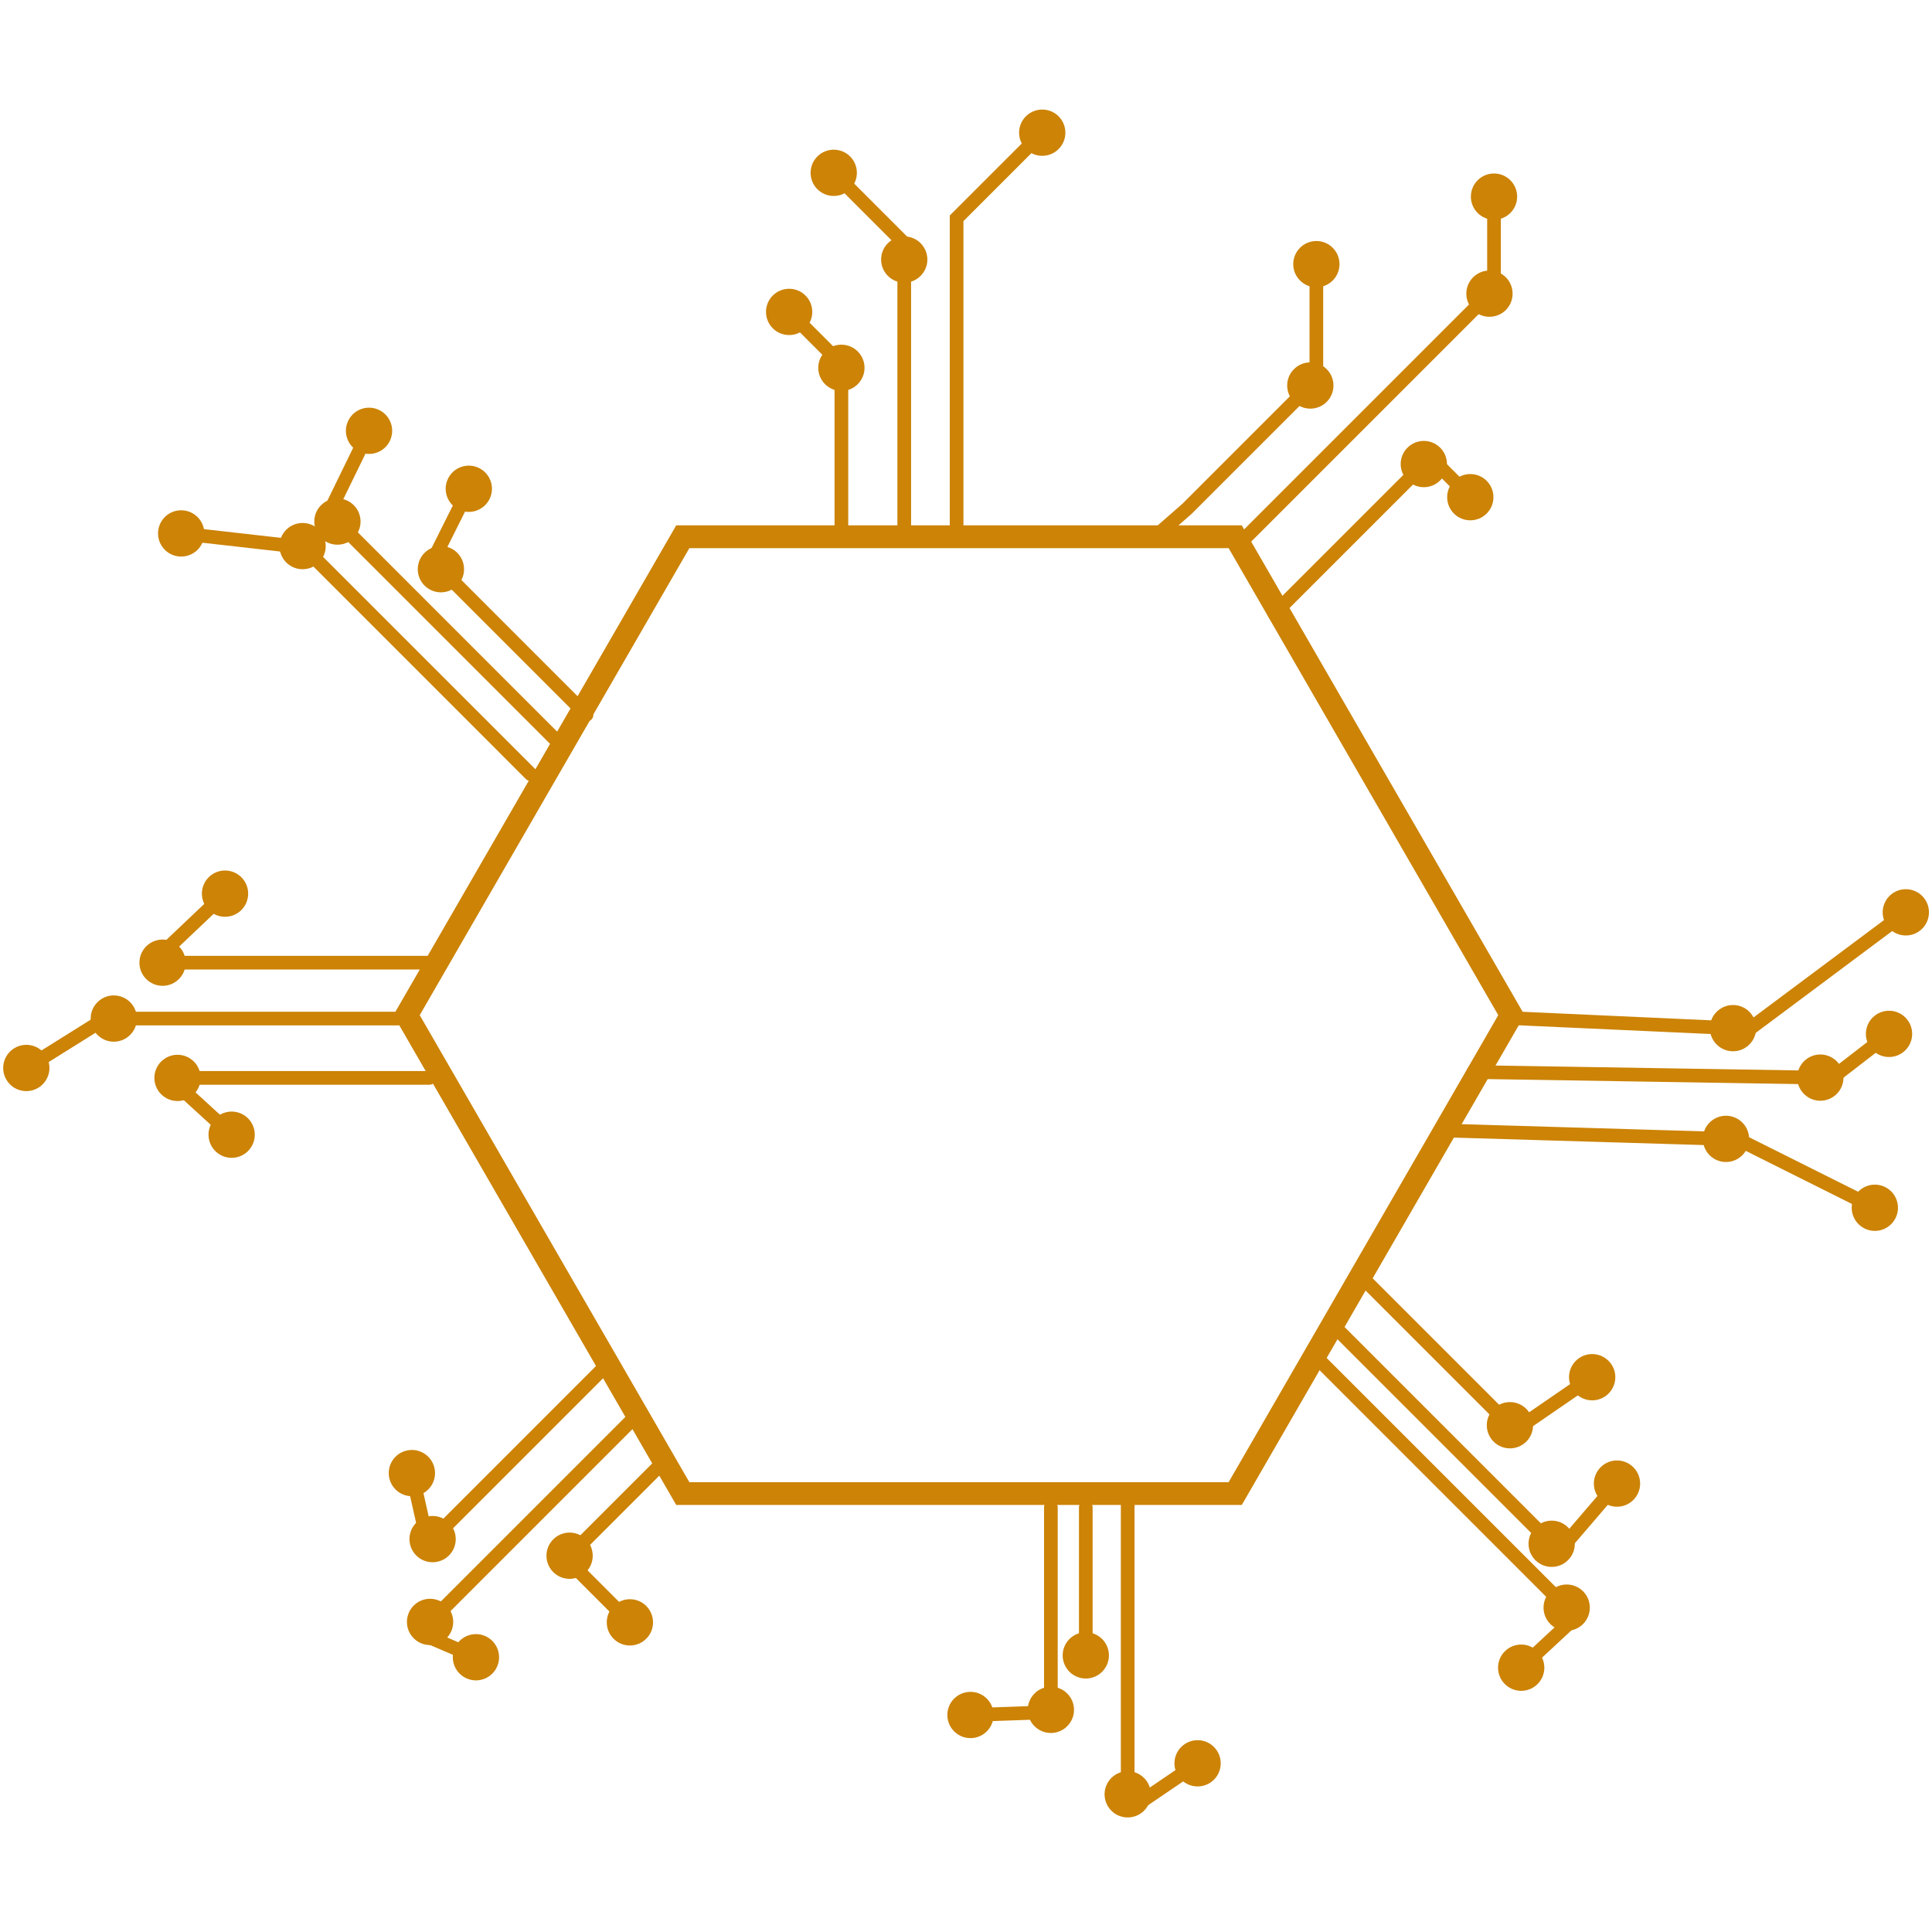 <svg xmlns="http://www.w3.org/2000/svg" xmlns:xlink="http://www.w3.org/1999/xlink" width="500" zoomAndPan="magnify" viewBox="0 0 375 375" height="500" preserveAspectRatio="xMidYMid meet" version="1.0"><path fill="#cc8306" d="M 241.031 292.113 L 131.254 292.113 L 76.363 197.043 L 131.254 101.973 L 241.031 101.973 L 295.922 197.043 Z M 133.805 287.688 L 238.477 287.688 L 290.812 197.043 L 238.477 106.395 L 133.805 106.395 L 81.469 197.043 Z M 133.805 287.688 " fill-opacity="1" fill-rule="nonzero"/><path fill="#cc8306" d="M 336.602 200.902 C 336.602 200.902 336.562 200.902 336.539 200.902 L 292.016 198.883 C 291.281 198.848 290.715 198.227 290.75 197.496 C 290.785 196.766 291.406 196.195 292.133 196.23 L 336.66 198.254 C 337.395 198.289 337.961 198.91 337.926 199.637 C 337.895 200.352 337.305 200.902 336.598 200.902 Z M 336.602 200.902 " fill-opacity="1" fill-rule="nonzero"/><path fill="#cc8306" d="M 336.172 204.047 C 338.648 204.16 340.75 202.242 340.863 199.766 C 340.973 197.289 339.059 195.188 336.578 195.078 C 334.102 194.969 332 196.883 331.891 199.359 C 331.781 201.836 333.695 203.938 336.172 204.047 Z M 336.172 204.047 " fill-opacity="1" fill-rule="nonzero"/><path fill="#cc8306" d="M 353.555 210.492 L 353.531 210.492 L 285.949 209.406 C 285.215 209.391 284.633 208.789 284.645 208.055 C 284.66 207.332 285.246 206.75 285.973 206.75 L 285.996 206.75 L 353.574 207.84 C 354.309 207.852 354.895 208.453 354.879 209.188 C 354.867 209.914 354.277 210.492 353.555 210.492 Z M 353.555 210.492 " fill-opacity="1" fill-rule="nonzero"/><path fill="#cc8306" d="M 357.223 206.93 C 357.367 207.188 357.488 207.453 357.582 207.734 C 357.676 208.016 357.742 208.301 357.781 208.594 C 357.816 208.883 357.824 209.18 357.805 209.473 C 357.785 209.766 357.738 210.055 357.66 210.34 C 357.582 210.625 357.477 210.898 357.348 211.164 C 357.215 211.426 357.059 211.676 356.879 211.91 C 356.699 212.141 356.496 212.355 356.273 212.551 C 356.055 212.742 355.812 212.914 355.559 213.059 C 355.301 213.207 355.035 213.328 354.754 213.422 C 354.477 213.516 354.191 213.578 353.898 213.617 C 353.605 213.656 353.312 213.664 353.016 213.645 C 352.723 213.621 352.434 213.574 352.148 213.496 C 351.863 213.418 351.59 213.316 351.328 213.184 C 351.062 213.055 350.812 212.898 350.582 212.715 C 350.348 212.535 350.133 212.336 349.941 212.113 C 349.746 211.891 349.578 211.652 349.43 211.395 C 349.285 211.141 349.164 210.871 349.07 210.594 C 348.977 210.312 348.91 210.027 348.871 209.734 C 348.836 209.441 348.828 209.148 348.848 208.855 C 348.867 208.562 348.914 208.273 348.992 207.988 C 349.07 207.703 349.176 207.43 349.305 207.164 C 349.438 206.898 349.594 206.652 349.773 206.418 C 349.953 206.184 350.156 205.973 350.375 205.777 C 350.598 205.586 350.84 205.414 351.094 205.27 C 351.352 205.121 351.617 205 351.898 204.906 C 352.176 204.812 352.461 204.746 352.754 204.711 C 353.047 204.672 353.34 204.664 353.633 204.684 C 353.93 204.703 354.219 204.754 354.504 204.832 C 354.785 204.906 355.062 205.012 355.324 205.145 C 355.59 205.273 355.836 205.43 356.07 205.609 C 356.305 205.789 356.52 205.992 356.711 206.215 C 356.906 206.438 357.074 206.676 357.223 206.93 Z M 357.223 206.93 " fill-opacity="1" fill-rule="nonzero"/><path fill="#cc8306" d="M 335.234 222.391 C 335.234 222.391 335.207 222.391 335.195 222.391 L 281.867 220.797 C 281.133 220.773 280.559 220.164 280.578 219.43 C 280.602 218.715 281.191 218.145 281.906 218.145 C 281.922 218.145 281.934 218.145 281.945 218.145 L 335.273 219.734 C 336.008 219.758 336.586 220.367 336.562 221.102 C 336.539 221.82 335.953 222.391 335.234 222.391 Z M 335.234 222.391 " fill-opacity="1" fill-rule="nonzero"/><path fill="#cc8306" d="M 334.875 225.543 C 337.355 225.617 339.426 223.668 339.5 221.191 C 339.574 218.715 337.625 216.645 335.148 216.566 C 332.668 216.492 330.598 218.445 330.523 220.922 C 330.449 223.398 332.398 225.469 334.875 225.543 Z M 334.875 225.543 " fill-opacity="1" fill-rule="nonzero"/><path fill="#cc8306" d="M 338.543 201.828 C 338.141 201.828 337.738 201.641 337.477 201.293 C 337.039 200.703 337.16 199.871 337.746 199.434 L 369.305 175.883 C 369.895 175.445 370.727 175.562 371.164 176.152 C 371.602 176.742 371.484 177.574 370.895 178.012 L 339.336 201.562 C 339.098 201.738 338.816 201.828 338.543 201.828 Z M 338.543 201.828 " fill-opacity="1" fill-rule="nonzero"/><path fill="#cc8306" d="M 372.605 180.684 C 374.594 179.199 375.004 176.387 373.52 174.395 C 372.035 172.41 369.223 172 367.23 173.484 C 365.246 174.969 364.836 177.781 366.32 179.77 C 367.801 181.758 370.617 182.168 372.605 180.684 Z M 372.605 180.684 " fill-opacity="1" fill-rule="nonzero"/><path fill="#cc8306" d="M 355.301 210.777 C 354.902 210.777 354.508 210.602 354.25 210.258 C 353.801 209.68 353.906 208.844 354.488 208.398 L 366.02 199.488 C 366.598 199.043 367.434 199.148 367.883 199.727 C 368.328 200.305 368.223 201.141 367.645 201.59 L 356.109 210.5 C 355.867 210.684 355.586 210.777 355.301 210.777 Z M 355.301 210.777 " fill-opacity="1" fill-rule="nonzero"/><path fill="#cc8306" d="M 369.402 204.23 C 371.367 202.711 371.727 199.895 370.215 197.93 C 368.695 195.965 365.879 195.609 363.914 197.121 C 361.949 198.637 361.59 201.457 363.105 203.422 C 364.617 205.383 367.441 205.742 369.402 204.23 Z M 369.402 204.23 " fill-opacity="1" fill-rule="nonzero"/><path fill="#cc8306" d="M 364.105 235.855 C 363.906 235.855 363.703 235.812 363.512 235.715 L 336.426 222.168 C 335.77 221.84 335.504 221.043 335.832 220.387 C 336.16 219.73 336.957 219.465 337.613 219.793 L 364.703 233.34 C 365.355 233.664 365.621 234.461 365.293 235.121 C 365.059 235.586 364.59 235.855 364.105 235.855 Z M 364.105 235.855 " fill-opacity="1" fill-rule="nonzero"/><path fill="#cc8306" d="M 361.898 238.441 C 364.113 239.555 366.812 238.652 367.922 236.434 C 369.031 234.219 368.129 231.52 365.914 230.41 C 363.699 229.301 361 230.203 359.887 232.418 C 358.777 234.633 359.68 237.332 361.898 238.441 Z M 361.898 238.441 " fill-opacity="1" fill-rule="nonzero"/><path fill="#cc8306" d="M 241.121 106.863 L 239.895 106.863 C 239.16 106.863 238.566 106.27 238.566 105.535 C 238.566 104.801 239.16 104.211 239.895 104.211 L 240.023 104.211 L 288.332 55.902 C 288.848 55.383 289.688 55.383 290.207 55.902 C 290.723 56.418 290.723 57.262 290.207 57.777 Z M 241.121 106.863 " fill-opacity="1" fill-rule="nonzero"/><path fill="#cc8306" d="M 292.281 60.176 C 294.031 58.422 294.031 55.578 292.281 53.824 C 290.527 52.07 287.684 52.07 285.93 53.824 C 284.176 55.574 284.176 58.418 285.93 60.176 C 287.68 61.926 290.523 61.926 292.281 60.176 Z M 292.281 60.176 " fill-opacity="1" fill-rule="nonzero"/><path fill="#cc8306" d="M 247.348 120.418 C 247.008 120.418 246.668 120.289 246.41 120.027 C 245.895 119.512 245.895 118.672 246.41 118.152 L 275.586 88.98 C 276.102 88.461 276.945 88.461 277.461 88.98 C 277.98 89.496 277.98 90.336 277.461 90.855 L 248.285 120.027 C 248.027 120.289 247.688 120.418 247.348 120.418 Z M 247.348 120.418 " fill-opacity="1" fill-rule="nonzero"/><path fill="#cc8306" d="M 279.539 93.246 C 281.293 91.496 281.293 88.652 279.539 86.895 C 277.789 85.141 274.945 85.145 273.188 86.895 C 271.43 88.648 271.438 91.492 273.188 93.246 C 274.941 95.004 277.785 95 279.539 93.246 Z M 279.539 93.246 " fill-opacity="1" fill-rule="nonzero"/><path fill="#cc8306" d="M 224.98 104.828 C 224.613 104.828 224.242 104.676 223.984 104.379 C 223.5 103.824 223.559 102.988 224.105 102.508 L 229.496 97.789 L 253.555 73.73 C 254.074 73.211 254.914 73.211 255.43 73.73 C 255.949 74.246 255.949 75.09 255.43 75.605 L 231.277 99.754 L 225.855 104.496 C 225.602 104.719 225.293 104.824 224.98 104.824 Z M 224.98 104.828 " fill-opacity="1" fill-rule="nonzero"/><path fill="#cc8306" d="M 257.512 78.004 C 259.262 76.25 259.262 73.406 257.512 71.652 C 255.758 69.895 252.914 69.898 251.156 71.652 C 249.402 73.402 249.406 76.246 251.156 78.004 C 252.91 79.758 255.754 79.754 257.512 78.004 Z M 257.512 78.004 " fill-opacity="1" fill-rule="nonzero"/><path fill="#cc8306" d="M 255.508 73.895 C 254.773 73.895 254.18 73.301 254.18 72.566 L 254.18 51.047 C 254.18 50.312 254.773 49.719 255.508 49.719 C 256.242 49.719 256.832 50.312 256.832 51.047 L 256.832 72.566 C 256.832 73.301 256.242 73.895 255.508 73.895 Z M 255.508 73.895 " fill-opacity="1" fill-rule="nonzero"/><path fill="#cc8306" d="M 259.996 51.27 C 259.996 48.789 257.984 46.781 255.508 46.781 C 253.027 46.781 251.016 48.793 251.016 51.27 C 251.016 53.746 253.027 55.762 255.508 55.762 C 257.984 55.762 259.996 53.746 259.996 51.27 Z M 259.996 51.27 " fill-opacity="1" fill-rule="nonzero"/><path fill="#cc8306" d="M 289.984 54.879 C 289.25 54.879 288.656 54.289 288.656 53.555 L 288.656 37.941 C 288.656 37.207 289.25 36.613 289.984 36.613 C 290.719 36.613 291.312 37.207 291.312 37.941 L 291.312 53.555 C 291.312 54.289 290.719 54.879 289.984 54.879 Z M 289.984 54.879 " fill-opacity="1" fill-rule="nonzero"/><path fill="#cc8306" d="M 294.477 38.164 C 294.477 35.68 292.461 33.672 289.984 33.672 C 287.508 33.672 285.496 35.688 285.496 38.164 C 285.496 40.641 287.508 42.652 289.984 42.652 C 292.461 42.652 294.477 40.641 294.477 38.164 Z M 294.477 38.164 " fill-opacity="1" fill-rule="nonzero"/><path fill="#cc8306" d="M 285.543 97.988 C 285.203 97.988 284.863 97.863 284.605 97.602 L 277.828 90.824 C 277.312 90.305 277.312 89.465 277.828 88.949 C 278.348 88.43 279.188 88.43 279.703 88.949 L 286.48 95.727 C 287 96.242 287 97.082 286.48 97.602 C 286.219 97.863 285.883 97.988 285.543 97.988 Z M 285.543 97.988 " fill-opacity="1" fill-rule="nonzero"/><path fill="#cc8306" d="M 282.207 99.68 C 283.961 101.43 286.805 101.43 288.559 99.68 C 290.312 97.93 290.312 95.082 288.559 93.328 C 286.809 91.574 283.965 91.574 282.207 93.328 C 280.457 95.078 280.457 97.922 282.207 99.68 Z M 282.207 99.68 " fill-opacity="1" fill-rule="nonzero"/><path fill="#cc8306" d="M 175.512 105.504 C 174.777 105.504 174.184 104.914 174.184 104.18 L 174.184 50.148 C 174.184 49.414 174.777 48.82 175.512 48.82 C 176.246 48.82 176.84 49.414 176.84 50.148 L 176.84 104.18 C 176.84 104.914 176.246 105.504 175.512 105.504 Z M 175.512 105.504 " fill-opacity="1" fill-rule="nonzero"/><path fill="#cc8306" d="M 180 50.379 C 180 47.895 177.988 45.887 175.512 45.887 C 173.035 45.887 171.023 47.898 171.023 50.379 C 171.023 52.855 173.035 54.867 175.512 54.867 C 177.988 54.867 180 52.855 180 50.379 Z M 180 50.379 " fill-opacity="1" fill-rule="nonzero"/><path fill="#cc8306" d="M 163.316 104.828 C 162.582 104.828 161.988 104.234 161.988 103.5 L 161.988 71.168 C 161.988 70.434 162.582 69.84 163.316 69.84 C 164.051 69.84 164.641 70.434 164.641 71.168 L 164.641 103.5 C 164.641 104.234 164.051 104.828 163.316 104.828 Z M 163.316 104.828 " fill-opacity="1" fill-rule="nonzero"/><path fill="#cc8306" d="M 167.805 71.395 C 167.805 68.914 165.793 66.902 163.316 66.902 C 160.84 66.902 158.824 68.918 158.824 71.395 C 158.824 73.871 160.84 75.883 163.316 75.883 C 165.793 75.883 167.805 73.871 167.805 71.395 Z M 167.805 71.395 " fill-opacity="1" fill-rule="nonzero"/><path fill="#cc8306" d="M 185.676 104.152 C 184.941 104.152 184.352 103.559 184.352 102.824 L 184.352 41.824 L 201.52 24.656 C 202.035 24.141 202.875 24.141 203.395 24.656 C 203.91 25.176 203.91 26.016 203.395 26.531 L 187.004 42.922 L 187.004 102.824 C 187.004 103.559 186.41 104.152 185.676 104.152 Z M 185.676 104.152 " fill-opacity="1" fill-rule="nonzero"/><path fill="#cc8306" d="M 205.473 28.93 C 207.227 27.18 207.227 24.336 205.473 22.578 C 203.723 20.828 200.879 20.828 199.121 22.578 C 197.371 24.332 197.371 27.176 199.121 28.93 C 200.871 30.684 203.719 30.684 205.473 28.93 Z M 205.473 28.93 " fill-opacity="1" fill-rule="nonzero"/><path fill="#cc8306" d="M 175.059 48.102 C 174.719 48.102 174.379 47.977 174.121 47.715 L 160.73 34.324 C 160.215 33.805 160.215 32.965 160.73 32.449 C 161.25 31.93 162.09 31.93 162.609 32.449 L 176 45.84 C 176.516 46.355 176.516 47.195 176 47.715 C 175.738 47.977 175.402 48.102 175.059 48.102 Z M 175.059 48.102 " fill-opacity="1" fill-rule="nonzero"/><path fill="#cc8306" d="M 165.004 30.367 C 163.254 28.617 160.41 28.617 158.652 30.367 C 156.902 32.121 156.902 34.965 158.652 36.723 C 160.406 38.473 163.25 38.473 165.004 36.723 C 166.758 34.969 166.758 32.125 165.004 30.367 Z M 165.004 30.367 " fill-opacity="1" fill-rule="nonzero"/><path fill="#cc8306" d="M 161.754 70.449 C 161.414 70.449 161.074 70.32 160.816 70.059 L 152.078 61.32 C 151.562 60.805 151.562 59.965 152.078 59.445 C 152.598 58.93 153.438 58.93 153.953 59.445 L 162.691 68.184 C 163.211 68.699 163.211 69.539 162.691 70.059 C 162.43 70.32 162.094 70.449 161.754 70.449 Z M 161.754 70.449 " fill-opacity="1" fill-rule="nonzero"/><path fill="#cc8306" d="M 156.348 57.367 C 154.598 55.613 151.75 55.613 149.996 57.367 C 148.242 59.117 148.242 61.961 149.996 63.719 C 151.746 65.473 154.594 65.473 156.348 63.719 C 158.102 61.969 158.102 59.121 156.348 57.367 Z M 156.348 57.367 " fill-opacity="1" fill-rule="nonzero"/><path fill="#cc8306" d="M 77.246 199.027 L 21.867 199.027 C 21.133 199.027 20.539 198.434 20.539 197.699 C 20.539 196.965 21.133 196.375 21.867 196.375 L 77.25 196.375 C 77.984 196.375 78.578 196.965 78.578 197.699 C 78.578 198.434 77.984 199.027 77.25 199.027 Z M 77.246 199.027 " fill-opacity="1" fill-rule="nonzero"/><path fill="#cc8306" d="M 22.086 193.211 C 19.605 193.211 17.598 195.223 17.598 197.699 C 17.598 200.18 19.609 202.191 22.086 202.191 C 24.566 202.191 26.578 200.18 26.578 197.699 C 26.578 195.223 24.566 193.211 22.086 193.211 Z M 22.086 193.211 " fill-opacity="1" fill-rule="nonzero"/><path fill="#cc8306" d="M 83.348 210.547 L 34.23 210.547 C 33.496 210.547 32.902 209.953 32.902 209.219 C 32.902 208.484 33.496 207.895 34.23 207.895 L 83.348 207.895 C 84.082 207.895 84.676 208.484 84.676 209.219 C 84.676 209.953 84.082 210.547 83.348 210.547 Z M 83.348 210.547 " fill-opacity="1" fill-rule="nonzero"/><path fill="#cc8306" d="M 34.457 204.73 C 31.977 204.73 29.965 206.742 29.965 209.219 C 29.965 211.699 31.98 213.711 34.457 213.711 C 36.934 213.711 38.945 211.699 38.945 209.219 C 38.945 206.742 36.934 204.73 34.457 204.73 Z M 34.457 204.73 " fill-opacity="1" fill-rule="nonzero"/><path fill="#cc8306" d="M 84.023 188.184 L 31.332 188.184 C 30.598 188.184 30.008 187.594 30.008 186.859 C 30.008 186.125 30.598 185.531 31.332 185.531 L 84.027 185.531 C 84.762 185.531 85.355 186.125 85.355 186.859 C 85.355 187.594 84.762 188.184 84.027 188.184 Z M 84.023 188.184 " fill-opacity="1" fill-rule="nonzero"/><path fill="#cc8306" d="M 31.555 182.367 C 29.074 182.367 27.062 184.379 27.062 186.859 C 27.062 189.336 29.078 191.348 31.555 191.348 C 34.031 191.348 36.043 189.336 36.043 186.859 C 36.043 184.379 34.031 182.367 31.555 182.367 Z M 31.555 182.367 " fill-opacity="1" fill-rule="nonzero"/><path fill="#cc8306" d="M 83.809 300.223 C 83.469 300.223 83.125 300.094 82.871 299.832 C 82.352 299.312 82.352 298.473 82.871 297.957 L 116.973 263.852 C 117.488 263.336 118.332 263.336 118.848 263.852 C 119.367 264.371 119.367 265.211 118.848 265.73 L 84.746 299.832 C 84.484 300.094 84.148 300.223 83.809 300.223 Z M 83.809 300.223 " fill-opacity="1" fill-rule="nonzero"/><path fill="#cc8306" d="M 80.789 295.562 C 79.039 297.312 79.039 300.16 80.789 301.914 C 82.543 303.668 85.387 303.668 87.145 301.914 C 88.898 300.164 88.895 297.32 87.145 295.562 C 85.391 293.812 82.547 293.812 80.789 295.562 Z M 80.789 295.562 " fill-opacity="1" fill-rule="nonzero"/><path fill="#cc8306" d="M 83.312 316.301 C 82.973 316.301 82.633 316.172 82.375 315.91 C 81.855 315.395 81.855 314.555 82.375 314.035 L 121.715 274.695 C 122.23 274.18 123.074 274.18 123.59 274.695 C 124.109 275.215 124.109 276.055 123.59 276.57 L 84.25 315.91 C 83.988 316.172 83.652 316.301 83.312 316.301 Z M 83.312 316.301 " fill-opacity="1" fill-rule="nonzero"/><path fill="#cc8306" d="M 80.301 311.637 C 78.547 313.391 78.547 316.234 80.301 317.992 C 82.051 319.746 84.895 319.742 86.652 317.992 C 88.41 316.238 88.402 313.395 86.652 311.637 C 84.898 309.883 82.055 309.887 80.301 311.637 Z M 80.301 311.637 " fill-opacity="1" fill-rule="nonzero"/><path fill="#cc8306" d="M 110.398 303.445 C 110.059 303.445 109.719 303.316 109.461 303.055 C 108.941 302.539 108.941 301.699 109.461 301.18 L 127.137 283.504 C 127.656 282.984 128.496 282.984 129.016 283.504 C 129.531 284.02 129.531 284.863 129.016 285.379 L 111.336 303.055 C 111.074 303.316 110.738 303.445 110.398 303.445 Z M 110.398 303.445 " fill-opacity="1" fill-rule="nonzero"/><path fill="#cc8306" d="M 107.383 298.789 C 105.629 300.539 105.629 303.383 107.383 305.141 C 109.133 306.891 111.977 306.891 113.734 305.141 C 115.492 303.387 115.484 300.543 113.734 298.789 C 111.98 297.035 109.137 297.035 107.383 298.789 Z M 107.383 298.789 " fill-opacity="1" fill-rule="nonzero"/><path fill="#cc8306" d="M 203.973 333.434 C 203.238 333.434 202.648 332.84 202.648 332.105 L 202.648 292.578 C 202.648 291.844 203.238 291.25 203.973 291.25 C 204.707 291.25 205.301 291.844 205.301 292.578 L 205.301 332.105 C 205.301 332.84 204.707 333.434 203.973 333.434 Z M 203.973 333.434 " fill-opacity="1" fill-rule="nonzero"/><path fill="#cc8306" d="M 199.484 331.883 C 199.484 334.363 201.496 336.371 203.973 336.371 C 206.453 336.371 208.465 334.359 208.465 331.883 C 208.465 329.402 206.453 327.391 203.973 327.391 C 201.496 327.391 199.484 329.402 199.484 331.883 Z M 199.484 331.883 " fill-opacity="1" fill-rule="nonzero"/><path fill="#cc8306" d="M 210.75 322.844 C 210.016 322.844 209.426 322.25 209.426 321.516 L 209.426 292.578 C 209.426 291.844 210.016 291.25 210.75 291.25 C 211.484 291.25 212.078 291.844 212.078 292.578 L 212.078 321.516 C 212.078 322.25 211.484 322.844 210.75 322.844 Z M 210.75 322.844 " fill-opacity="1" fill-rule="nonzero"/><path fill="#cc8306" d="M 213.113 317.488 C 213.363 317.645 213.598 317.824 213.812 318.023 C 214.027 318.223 214.223 318.445 214.395 318.684 C 214.566 318.922 214.715 319.176 214.836 319.445 C 214.957 319.715 215.055 319.992 215.121 320.277 C 215.188 320.566 215.227 320.855 215.238 321.148 C 215.25 321.445 215.23 321.738 215.184 322.027 C 215.137 322.32 215.062 322.602 214.957 322.879 C 214.855 323.156 214.727 323.418 214.57 323.668 C 214.414 323.922 214.238 324.152 214.035 324.371 C 213.836 324.586 213.617 324.781 213.375 324.953 C 213.137 325.125 212.883 325.273 212.617 325.395 C 212.348 325.516 212.07 325.613 211.781 325.68 C 211.496 325.746 211.203 325.785 210.91 325.797 C 210.617 325.809 210.324 325.789 210.031 325.742 C 209.742 325.695 209.457 325.617 209.18 325.516 C 208.906 325.414 208.641 325.285 208.391 325.129 C 208.141 324.973 207.906 324.797 207.691 324.594 C 207.477 324.395 207.281 324.172 207.109 323.934 C 206.938 323.695 206.789 323.441 206.668 323.172 C 206.543 322.906 206.449 322.629 206.383 322.34 C 206.312 322.055 206.273 321.762 206.266 321.469 C 206.254 321.172 206.273 320.879 206.32 320.59 C 206.367 320.297 206.441 320.016 206.543 319.738 C 206.648 319.461 206.777 319.199 206.934 318.949 C 207.086 318.699 207.266 318.465 207.465 318.25 C 207.668 318.031 207.887 317.84 208.125 317.668 C 208.367 317.492 208.617 317.348 208.887 317.223 C 209.156 317.102 209.434 317.008 209.719 316.938 C 210.008 316.871 210.297 316.832 210.594 316.82 C 210.887 316.812 211.18 316.828 211.473 316.879 C 211.762 316.926 212.047 317 212.32 317.102 C 212.598 317.207 212.863 317.336 213.113 317.488 Z M 213.113 317.488 " fill-opacity="1" fill-rule="nonzero"/><path fill="#cc8306" d="M 218.883 349.828 C 218.148 349.828 217.555 349.234 217.555 348.5 L 217.555 291.895 C 217.555 291.16 218.148 290.566 218.883 290.566 C 219.617 290.566 220.211 291.16 220.211 291.895 L 220.211 348.5 C 220.211 349.234 219.617 349.828 218.883 349.828 Z M 218.883 349.828 " fill-opacity="1" fill-rule="nonzero"/><path fill="#cc8306" d="M 223.035 346.559 C 223.148 346.832 223.23 347.113 223.289 347.402 C 223.348 347.691 223.375 347.98 223.375 348.277 C 223.375 348.57 223.348 348.863 223.289 349.152 C 223.23 349.441 223.148 349.723 223.035 349.996 C 222.922 350.266 222.785 350.527 222.621 350.77 C 222.457 351.016 222.27 351.242 222.062 351.453 C 221.852 351.66 221.625 351.848 221.379 352.012 C 221.137 352.176 220.875 352.312 220.605 352.426 C 220.332 352.539 220.051 352.621 219.762 352.68 C 219.473 352.738 219.18 352.766 218.887 352.766 C 218.59 352.766 218.301 352.738 218.012 352.68 C 217.723 352.621 217.441 352.539 217.168 352.426 C 216.895 352.312 216.637 352.176 216.391 352.012 C 216.145 351.848 215.918 351.66 215.711 351.453 C 215.504 351.242 215.316 351.016 215.152 350.77 C 214.988 350.527 214.852 350.266 214.738 349.996 C 214.625 349.723 214.539 349.441 214.48 349.152 C 214.426 348.863 214.395 348.57 214.395 348.277 C 214.395 347.98 214.426 347.691 214.48 347.402 C 214.539 347.113 214.625 346.832 214.738 346.559 C 214.852 346.285 214.988 346.027 215.152 345.781 C 215.316 345.535 215.504 345.309 215.711 345.102 C 215.918 344.895 216.145 344.707 216.391 344.543 C 216.637 344.379 216.895 344.242 217.168 344.129 C 217.441 344.016 217.723 343.93 218.012 343.871 C 218.301 343.816 218.59 343.785 218.887 343.785 C 219.18 343.785 219.473 343.816 219.762 343.871 C 220.051 343.93 220.332 344.016 220.605 344.129 C 220.875 344.242 221.137 344.379 221.379 344.543 C 221.625 344.707 221.852 344.895 222.062 345.102 C 222.27 345.309 222.457 345.535 222.621 345.781 C 222.781 346.027 222.922 346.285 223.035 346.559 Z M 223.035 346.559 " fill-opacity="1" fill-rule="nonzero"/><path fill="#cc8306" d="M 304.25 313.531 C 303.91 313.531 303.57 313.402 303.312 313.141 L 254.543 264.371 C 254.023 263.852 254.023 263.012 254.543 262.496 C 255.059 261.977 255.898 261.977 256.418 262.496 L 305.188 311.266 C 305.707 311.785 305.707 312.625 305.188 313.141 C 304.93 313.402 304.594 313.531 304.25 313.531 Z M 304.25 313.531 " fill-opacity="1" fill-rule="nonzero"/><path fill="#cc8306" d="M 300.914 315.223 C 302.668 316.973 305.512 316.973 307.27 315.223 C 309.023 313.469 309.02 310.625 307.27 308.867 C 305.516 307.113 302.672 307.117 300.914 308.867 C 299.16 310.621 299.164 313.465 300.914 315.223 Z M 300.914 315.223 " fill-opacity="1" fill-rule="nonzero"/><path fill="#cc8306" d="M 301.336 301.133 C 300.996 301.133 300.656 301.004 300.398 300.742 L 258.605 258.953 C 258.09 258.434 258.09 257.594 258.605 257.074 C 259.125 256.559 259.965 256.559 260.484 257.074 L 302.273 298.867 C 302.793 299.383 302.793 300.227 302.273 300.742 C 302.012 301.004 301.676 301.133 301.336 301.133 Z M 301.336 301.133 " fill-opacity="1" fill-rule="nonzero"/><path fill="#cc8306" d="M 298.004 302.82 C 299.758 304.574 302.602 304.574 304.355 302.82 C 306.113 301.07 306.109 298.227 304.355 296.469 C 302.605 294.715 299.762 294.719 298.004 296.469 C 296.25 298.223 296.254 301.066 298.004 302.82 Z M 298.004 302.82 " fill-opacity="1" fill-rule="nonzero"/><path fill="#cc8306" d="M 293.234 278.125 C 292.895 278.125 292.555 277.996 292.297 277.734 L 262.672 248.109 C 262.156 247.59 262.156 246.75 262.672 246.234 C 263.191 245.715 264.031 245.715 264.547 246.234 L 294.176 275.859 C 294.691 276.375 294.691 277.219 294.176 277.734 C 293.914 277.996 293.578 278.125 293.234 278.125 Z M 293.234 278.125 " fill-opacity="1" fill-rule="nonzero"/><path fill="#cc8306" d="M 289.902 279.812 C 291.652 281.566 294.496 281.566 296.254 279.812 C 298.008 278.062 298.004 275.219 296.254 273.461 C 294.5 271.707 291.656 271.711 289.902 273.461 C 288.145 275.215 288.148 278.059 289.902 279.812 Z M 289.902 279.812 " fill-opacity="1" fill-rule="nonzero"/><path fill="#cc8306" d="M 103.004 151.594 C 102.66 151.594 102.32 151.465 102.062 151.203 L 57.637 106.773 C 57.121 106.258 57.121 105.418 57.637 104.898 C 58.156 104.383 58.996 104.383 59.512 104.898 L 103.941 149.328 C 104.457 149.844 104.457 150.684 103.941 151.203 C 103.68 151.465 103.344 151.594 103.004 151.594 Z M 103.004 151.594 " fill-opacity="1" fill-rule="nonzero"/><path fill="#cc8306" d="M 61.91 102.82 C 60.16 101.07 57.312 101.07 55.559 102.82 C 53.805 104.57 53.805 107.418 55.559 109.172 C 57.309 110.926 60.152 110.926 61.91 109.172 C 63.66 107.422 63.66 104.578 61.91 102.82 Z M 61.91 102.82 " fill-opacity="1" fill-rule="nonzero"/><path fill="#cc8306" d="M 108.422 145.492 C 108.082 145.492 107.738 145.363 107.484 145.102 L 64.395 102.016 C 63.879 101.496 63.879 100.656 64.395 100.141 C 64.914 99.621 65.754 99.621 66.273 100.141 L 109.359 143.227 C 109.875 143.746 109.875 144.586 109.359 145.102 C 109.098 145.363 108.762 145.492 108.422 145.492 Z M 108.422 145.492 " fill-opacity="1" fill-rule="nonzero"/><path fill="#cc8306" d="M 68.668 98.059 C 66.918 96.309 64.074 96.309 62.316 98.059 C 60.566 99.812 60.566 102.656 62.316 104.414 C 64.07 106.164 66.914 106.164 68.668 104.414 C 70.422 102.66 70.422 99.816 68.668 98.059 Z M 68.668 98.059 " fill-opacity="1" fill-rule="nonzero"/><path fill="#cc8306" d="M 113.844 140.066 C 113.504 140.066 113.164 139.941 112.906 139.68 L 84.484 111.258 C 83.969 110.738 83.969 109.898 84.484 109.379 C 85.004 108.863 85.844 108.863 86.359 109.379 L 114.781 137.805 C 115.301 138.32 115.301 139.16 114.781 139.68 C 114.523 139.941 114.184 140.066 113.844 140.066 Z M 113.844 140.066 " fill-opacity="1" fill-rule="nonzero"/><path fill="#cc8306" d="M 88.758 107.305 C 87.008 105.555 84.16 105.555 82.406 107.305 C 80.648 109.059 80.652 111.902 82.406 113.66 C 84.156 115.41 87 115.41 88.758 113.66 C 90.516 111.906 90.508 109.062 88.758 107.305 Z M 88.758 107.305 " fill-opacity="1" fill-rule="nonzero"/><path fill="#cc8306" d="M 84.422 109.352 C 84.223 109.352 84.02 109.305 83.828 109.207 C 83.176 108.883 82.91 108.086 83.238 107.43 L 89.914 94.078 C 90.238 93.426 91.035 93.16 91.691 93.488 C 92.344 93.812 92.609 94.609 92.285 95.266 L 85.609 108.617 C 85.375 109.078 84.91 109.352 84.418 109.352 Z M 84.422 109.352 " fill-opacity="1" fill-rule="nonzero"/><path fill="#cc8306" d="M 95.012 96.879 C 96.125 94.664 95.223 91.965 93.004 90.855 C 90.789 89.742 88.09 90.645 86.98 92.863 C 85.867 95.078 86.773 97.777 88.988 98.887 C 91.203 100 93.902 99.094 95.012 96.879 Z M 95.012 96.879 " fill-opacity="1" fill-rule="nonzero"/><path fill="#cc8306" d="M 64.559 99.438 C 64.367 99.438 64.168 99.391 63.98 99.305 C 63.32 98.98 63.047 98.188 63.371 97.531 L 70.535 82.84 C 70.859 82.18 71.652 81.906 72.309 82.227 C 72.969 82.551 73.242 83.344 72.922 84 L 65.754 98.691 C 65.523 99.168 65.051 99.441 64.559 99.441 Z M 64.559 99.438 " fill-opacity="1" fill-rule="nonzero"/><path fill="#cc8306" d="M 75.664 85.59 C 76.75 83.359 75.828 80.672 73.598 79.586 C 71.367 78.5 68.68 79.422 67.594 81.652 C 66.508 83.883 67.43 86.57 69.66 87.656 C 71.891 88.738 74.578 87.82 75.664 85.59 Z M 75.664 85.59 " fill-opacity="1" fill-rule="nonzero"/><path fill="#cc8306" d="M 54.652 107.07 C 54.602 107.07 54.551 107.07 54.5 107.062 L 34.793 104.832 C 34.062 104.75 33.539 104.094 33.625 103.363 C 33.707 102.633 34.363 102.113 35.094 102.195 L 54.801 104.426 C 55.531 104.512 56.055 105.164 55.969 105.895 C 55.895 106.57 55.32 107.07 54.652 107.07 Z M 54.652 107.07 " fill-opacity="1" fill-rule="nonzero"/><path fill="#cc8306" d="M 35.672 99.074 C 33.207 98.793 30.984 100.562 30.707 103.031 C 30.426 105.496 32.195 107.723 34.664 108 C 37.129 108.281 39.355 106.512 39.633 104.043 C 39.91 101.574 38.141 99.352 35.676 99.074 Z M 35.672 99.074 " fill-opacity="1" fill-rule="nonzero"/><path fill="#cc8306" d="M 29.312 188.41 C 28.961 188.41 28.609 188.273 28.348 187.996 C 27.844 187.465 27.863 186.625 28.395 186.121 L 42.918 172.34 C 43.449 171.836 44.289 171.855 44.793 172.387 C 45.301 172.918 45.277 173.758 44.746 174.266 L 30.223 188.043 C 29.965 188.285 29.641 188.406 29.312 188.406 Z M 29.312 188.41 " fill-opacity="1" fill-rule="nonzero"/><path fill="#cc8306" d="M 46.77 176.715 C 48.566 175.008 48.645 172.168 46.938 170.367 C 45.227 168.566 42.387 168.492 40.586 170.199 C 38.789 171.906 38.711 174.746 40.418 176.547 C 42.129 178.348 44.969 178.422 46.77 176.715 Z M 46.77 176.715 " fill-opacity="1" fill-rule="nonzero"/><path fill="#cc8306" d="M 4.918 208.738 C 4.477 208.738 4.043 208.516 3.793 208.113 C 3.402 207.492 3.594 206.672 4.211 206.289 L 18.664 197.254 C 19.281 196.863 20.105 197.055 20.492 197.676 C 20.875 198.293 20.691 199.117 20.07 199.5 L 5.617 208.535 C 5.402 208.672 5.156 208.738 4.914 208.738 Z M 4.918 208.738 " fill-opacity="1" fill-rule="nonzero"/><path fill="#cc8306" d="M 2.73 203.484 C 0.629 204.797 -0.012 207.566 1.301 209.672 C 2.613 211.777 5.383 212.414 7.488 211.102 C 9.59 209.785 10.23 207.016 8.918 204.91 C 7.605 202.805 4.836 202.168 2.73 203.484 Z M 2.73 203.484 " fill-opacity="1" fill-rule="nonzero"/><path fill="#cc8306" d="M 45.133 221.723 C 44.812 221.723 44.488 221.605 44.238 221.371 L 31.57 209.797 C 31.031 209.301 30.992 208.461 31.488 207.918 C 31.984 207.379 32.824 207.34 33.363 207.836 L 46.027 219.414 C 46.57 219.906 46.609 220.75 46.113 221.289 C 45.852 221.574 45.492 221.723 45.137 221.723 Z M 45.133 221.723 " fill-opacity="1" fill-rule="nonzero"/><path fill="#cc8306" d="M 41.934 223.559 C 43.766 225.23 46.605 225.105 48.277 223.273 C 49.949 221.441 49.82 218.602 47.992 216.93 C 46.16 215.258 43.32 215.387 41.648 217.215 C 39.977 219.039 40.105 221.887 41.934 223.559 Z M 41.934 223.559 " fill-opacity="1" fill-rule="nonzero"/><path fill="#cc8306" d="M 83.027 300.941 C 82.422 300.941 81.875 300.523 81.738 299.906 L 78.609 286 C 78.449 285.281 78.898 284.574 79.613 284.414 C 80.332 284.254 81.039 284.703 81.203 285.418 L 84.328 299.328 C 84.488 300.043 84.043 300.75 83.324 300.91 C 83.227 300.934 83.129 300.941 83.035 300.941 Z M 83.027 300.941 " fill-opacity="1" fill-rule="nonzero"/><path fill="#cc8306" d="M 84.328 284.941 C 83.785 282.52 81.383 281 78.965 281.543 C 76.543 282.086 75.023 284.488 75.566 286.91 C 76.109 289.328 78.512 290.852 80.934 290.309 C 83.352 289.762 84.875 287.359 84.328 284.941 Z M 84.328 284.941 " fill-opacity="1" fill-rule="nonzero"/><path fill="#cc8306" d="M 92.586 323.086 C 92.41 323.086 92.234 323.051 92.062 322.98 L 81.75 318.562 C 81.078 318.273 80.766 317.492 81.051 316.82 C 81.34 316.145 82.117 315.832 82.793 316.121 L 93.105 320.539 C 93.777 320.828 94.094 321.609 93.805 322.281 C 93.59 322.785 93.102 323.086 92.586 323.086 Z M 92.586 323.086 " fill-opacity="1" fill-rule="nonzero"/><path fill="#cc8306" d="M 90.613 325.797 C 92.891 326.777 95.531 325.719 96.508 323.441 C 97.484 321.164 96.43 318.523 94.148 317.543 C 91.871 316.566 89.23 317.625 88.254 319.902 C 87.277 322.18 88.332 324.82 90.613 325.797 Z M 90.613 325.797 " fill-opacity="1" fill-rule="nonzero"/><path fill="#cc8306" d="M 122.422 316.387 C 122.082 316.387 121.742 316.258 121.484 315.996 L 108.234 302.746 C 107.719 302.23 107.719 301.387 108.234 300.871 C 108.754 300.352 109.594 300.352 110.109 300.871 L 123.359 314.121 C 123.879 314.637 123.879 315.477 123.359 315.996 C 123.098 316.258 122.762 316.387 122.422 316.387 Z M 122.422 316.387 " fill-opacity="1" fill-rule="nonzero"/><path fill="#cc8306" d="M 119.086 318.074 C 120.84 319.828 123.684 319.828 125.438 318.074 C 127.195 316.324 127.191 313.48 125.438 311.723 C 123.688 309.965 120.844 309.969 119.086 311.723 C 117.332 313.473 117.336 316.32 119.086 318.074 Z M 119.086 318.074 " fill-opacity="1" fill-rule="nonzero"/><path fill="#cc8306" d="M 188.141 334.219 C 187.43 334.219 186.84 333.656 186.812 332.938 C 186.789 332.203 187.363 331.59 188.094 331.566 L 203.141 331.039 C 203.895 331.016 204.492 331.59 204.512 332.32 C 204.539 333.055 203.965 333.668 203.234 333.691 L 188.188 334.219 C 188.188 334.219 188.156 334.219 188.137 334.219 Z M 188.141 334.219 " fill-opacity="1" fill-rule="nonzero"/><path fill="#cc8306" d="M 188.211 328.391 C 185.734 328.48 183.793 330.559 183.883 333.035 C 183.969 335.512 186.051 337.457 188.527 337.367 C 191.004 337.277 192.945 335.199 192.855 332.723 C 192.77 330.246 190.691 328.301 188.211 328.391 Z M 188.211 328.391 " fill-opacity="1" fill-rule="nonzero"/><path fill="#cc8306" d="M 219.223 352.578 C 218.797 352.578 218.383 352.375 218.125 352 C 217.715 351.395 217.867 350.566 218.477 350.156 L 231.887 341.035 C 232.492 340.621 233.32 340.777 233.73 341.383 C 234.145 341.988 233.988 342.816 233.383 343.227 L 219.969 352.352 C 219.738 352.504 219.484 352.578 219.227 352.578 Z M 219.223 352.578 " fill-opacity="1" fill-rule="nonzero"/><path fill="#cc8306" d="M 234.977 345.973 C 237.027 344.578 237.559 341.781 236.164 339.734 C 234.773 337.68 231.977 337.148 229.93 338.543 C 227.875 339.938 227.344 342.734 228.738 344.781 C 230.133 346.832 232.926 347.363 234.977 345.973 Z M 234.977 345.973 " fill-opacity="1" fill-rule="nonzero"/><path fill="#cc8306" d="M 296.48 277.277 C 296.055 277.277 295.641 277.082 295.387 276.703 C 294.969 276.098 295.125 275.273 295.727 274.859 L 308.477 266.098 C 309.078 265.68 309.906 265.836 310.32 266.438 C 310.738 267.043 310.582 267.867 309.98 268.281 L 297.23 277.043 C 297 277.203 296.738 277.277 296.48 277.277 Z M 296.48 277.277 " fill-opacity="1" fill-rule="nonzero"/><path fill="#cc8306" d="M 311.586 271.016 C 313.629 269.609 314.148 266.812 312.742 264.77 C 311.332 262.727 308.539 262.207 306.492 263.613 C 304.449 265.02 303.934 267.816 305.34 269.859 C 306.746 271.906 309.543 272.422 311.586 271.016 Z M 311.586 271.016 " fill-opacity="1" fill-rule="nonzero"/><path fill="#cc8306" d="M 304.582 300.113 C 304.277 300.113 303.969 300.008 303.719 299.797 C 303.164 299.316 303.102 298.48 303.574 297.926 L 312.996 286.934 C 313.477 286.375 314.312 286.312 314.867 286.785 C 315.426 287.262 315.488 288.102 315.016 288.656 L 305.59 299.648 C 305.332 299.957 304.957 300.113 304.582 300.113 Z M 304.582 300.113 " fill-opacity="1" fill-rule="nonzero"/><path fill="#cc8306" d="M 317.266 290.887 C 318.879 289.004 318.664 286.168 316.777 284.555 C 314.895 282.941 312.059 283.16 310.449 285.043 C 308.836 286.926 309.055 289.762 310.934 291.375 C 312.82 292.988 315.656 292.77 317.266 290.887 Z M 317.266 290.887 " fill-opacity="1" fill-rule="nonzero"/><path fill="#cc8306" d="M 295.098 325.176 C 294.738 325.176 294.387 325.035 294.125 324.75 C 293.625 324.215 293.656 323.375 294.195 322.875 L 305.301 312.562 C 305.836 312.062 306.676 312.094 307.176 312.633 C 307.676 313.168 307.645 314.008 307.105 314.508 L 296 324.82 C 295.746 325.059 295.422 325.176 295.098 325.176 Z M 295.098 325.176 " fill-opacity="1" fill-rule="nonzero"/><path fill="#cc8306" d="M 292.207 320.406 C 290.387 322.09 290.281 324.938 291.973 326.754 C 293.66 328.574 296.5 328.68 298.32 326.988 C 300.137 325.305 300.242 322.457 298.555 320.641 C 296.867 318.824 294.023 318.715 292.207 320.406 Z M 292.207 320.406 " fill-opacity="1" fill-rule="nonzero"/></svg>
